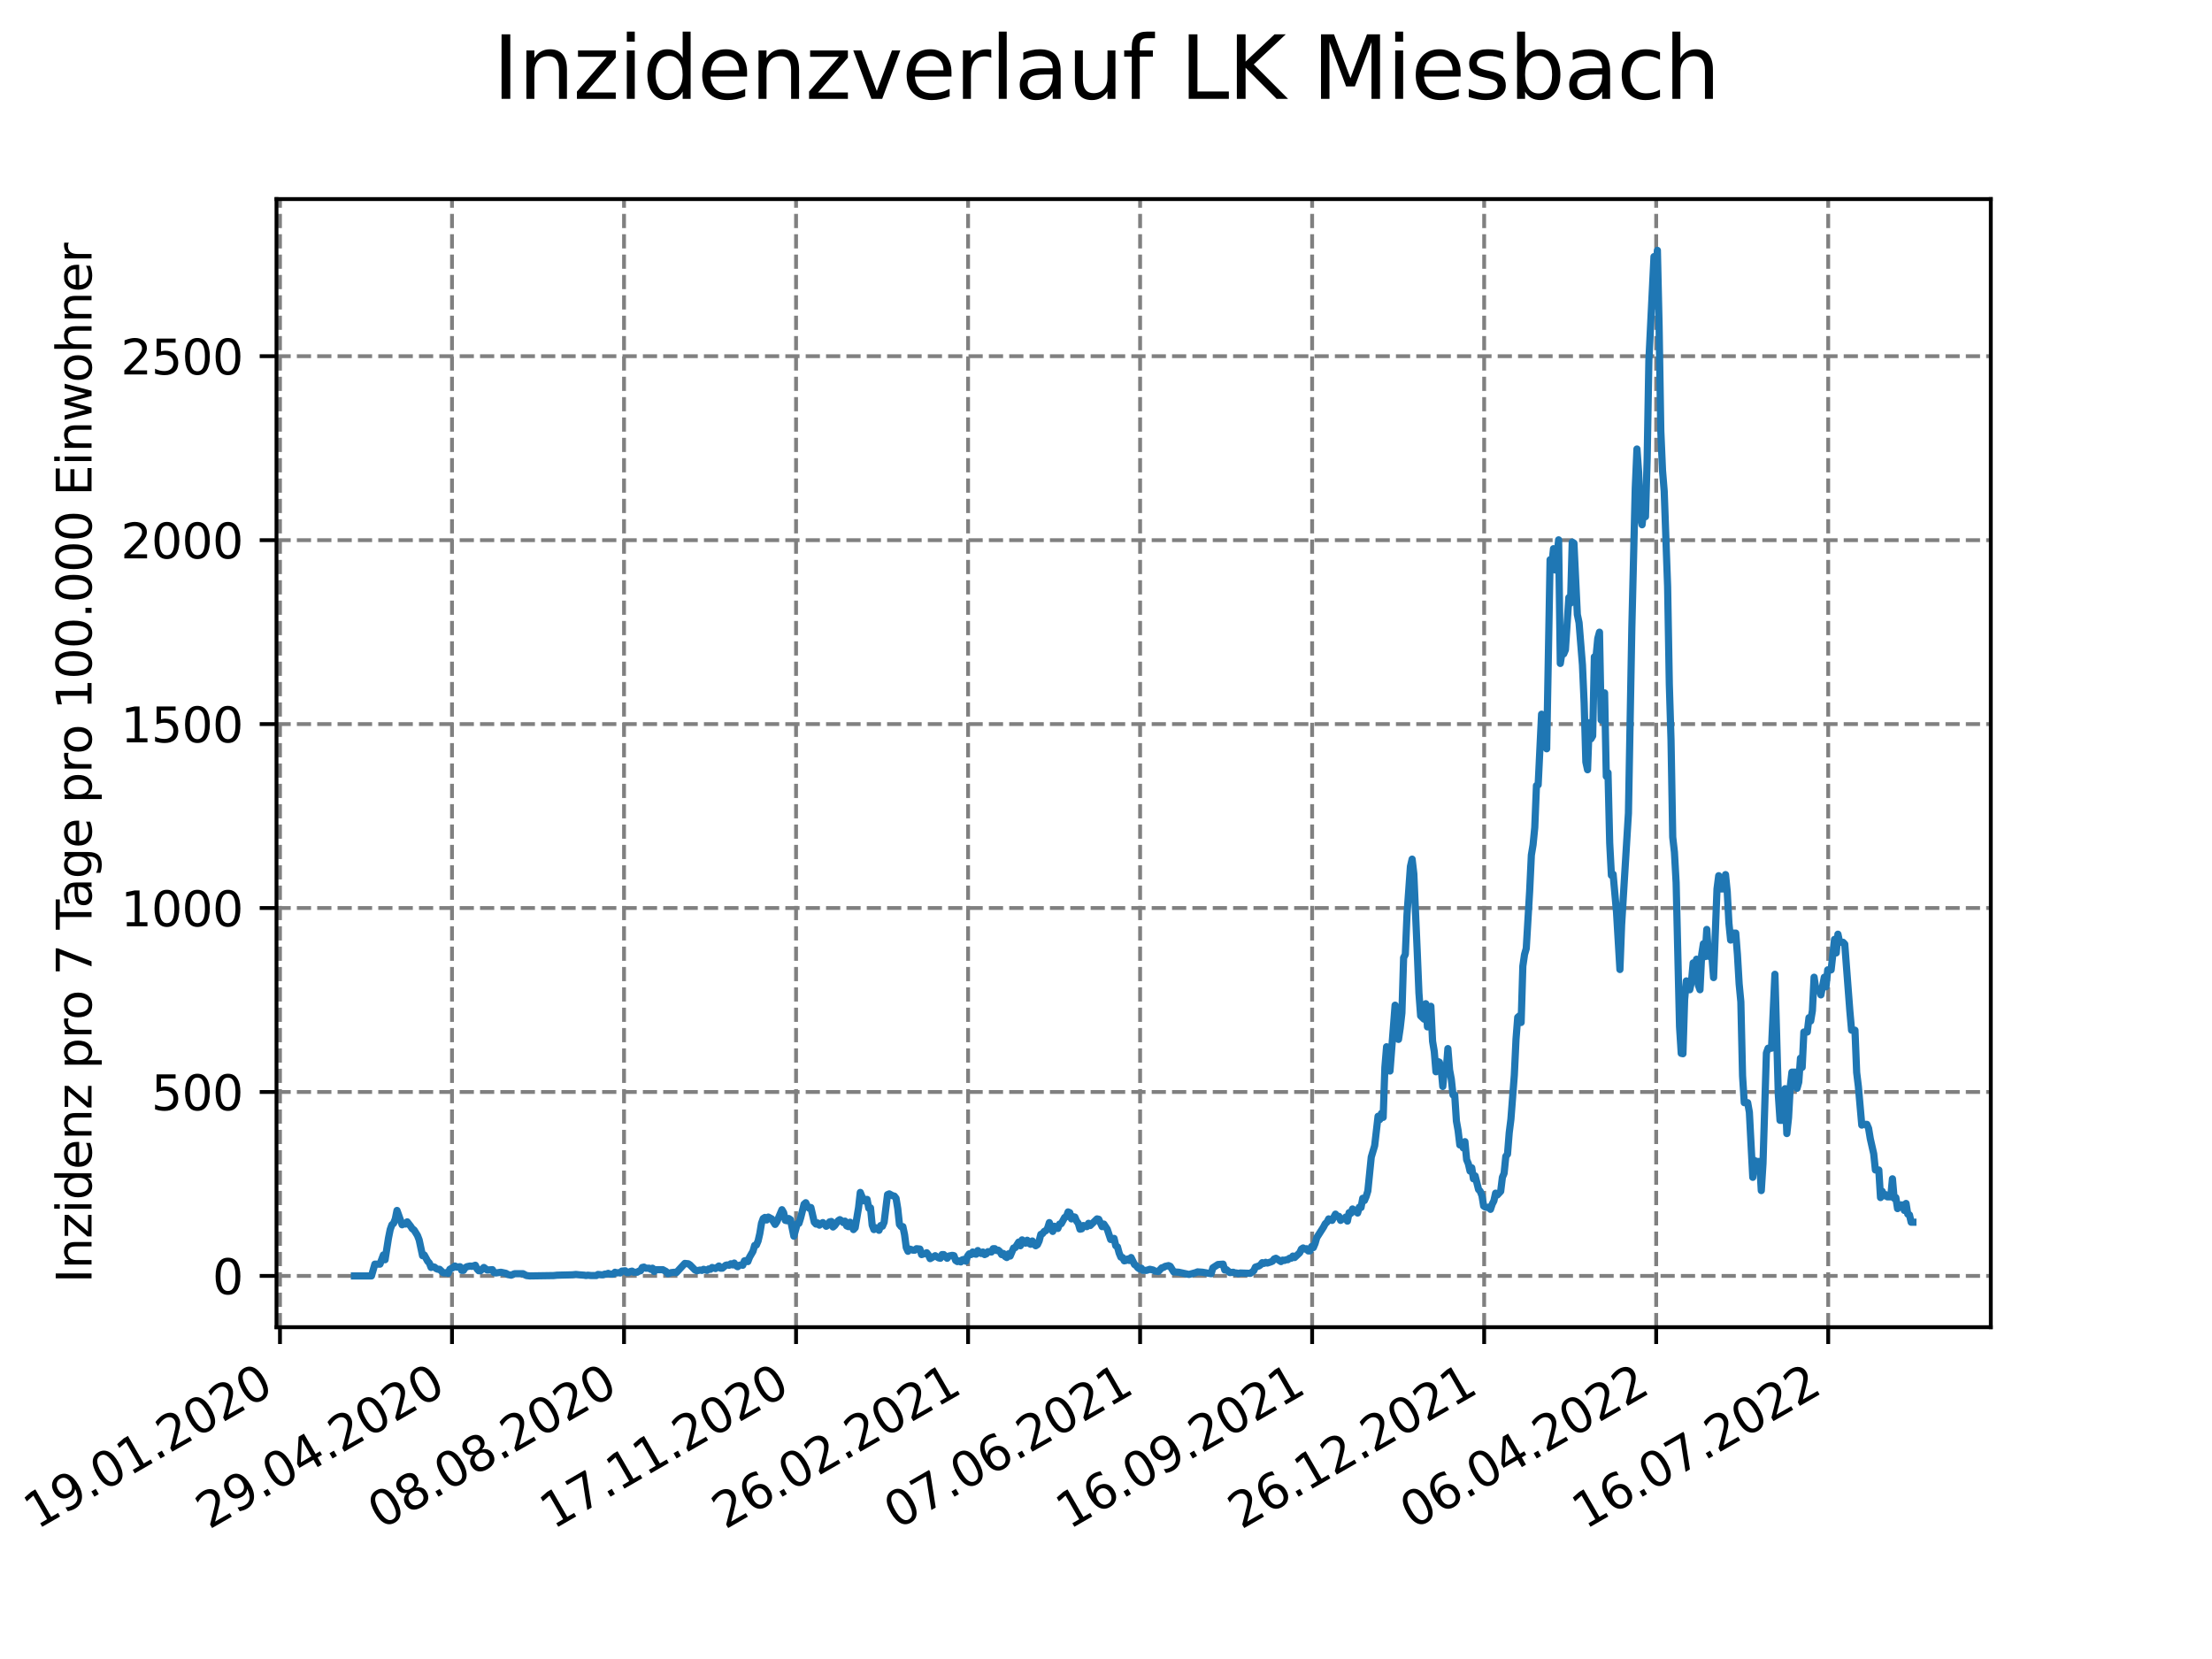 <?xml version="1.0" encoding="utf-8" standalone="no"?>
<!DOCTYPE svg PUBLIC "-//W3C//DTD SVG 1.1//EN"
  "http://www.w3.org/Graphics/SVG/1.1/DTD/svg11.dtd">
<svg xmlns:xlink="http://www.w3.org/1999/xlink" width="460.8pt" height="345.6pt" viewBox="0 0 460.8 345.6" xmlns="http://www.w3.org/2000/svg" version="1.1">
 <defs>
  <style type="text/css">*{stroke-linejoin: round; stroke-linecap: butt}</style>
 </defs>
 <g id="figure_1">
  <g id="patch_1">
   <path d="M 0 345.6 
L 460.8 345.6 
L 460.8 0 
L 0 0 
z
" style="fill: #ffffff"/>
  </g>
  <g id="axes_1">
   <g id="patch_2">
    <path d="M 57.6 276.48 
L 414.72 276.48 
L 414.72 41.472 
L 57.6 41.472 
z
" style="fill: #ffffff"/>
   </g>
   <g id="matplotlib.axis_1">
    <g id="xtick_1">
     <g id="line2d_1">
      <path d="M 58.324 276.48 
L 58.324 41.472 
" clip-path="url(#p325998ba52)" style="fill: none; stroke-dasharray: 2.96,1.28; stroke-dashoffset: 0; stroke: #808080; stroke-width: 0.8"/>
     </g>
     <g id="line2d_2">
      <defs>
       <path id="m0a0167ff74" d="M 0 0 
L 0 3.5 
" style="stroke: #000000; stroke-width: 0.8"/>
      </defs>
      <g>
       <use xlink:href="#m0a0167ff74" x="58.324" y="276.48" style="stroke: #000000; stroke-width: 0.8"/>
      </g>
     </g>
     <g id="text_1">
      <!-- 19.01.2020 -->
      <g transform="translate(7.699 318.689)rotate(-30)scale(0.1 -0.1)">
       <defs>
        <path id="DejaVuSans-31" d="M 794 531 
L 1825 531 
L 1825 4091 
L 703 3866 
L 703 4441 
L 1819 4666 
L 2450 4666 
L 2450 531 
L 3481 531 
L 3481 0 
L 794 0 
L 794 531 
z
" transform="scale(0.016)"/>
        <path id="DejaVuSans-39" d="M 703 97 
L 703 672 
Q 941 559 1184 500 
Q 1428 441 1663 441 
Q 2288 441 2617 861 
Q 2947 1281 2994 2138 
Q 2813 1869 2534 1725 
Q 2256 1581 1919 1581 
Q 1219 1581 811 2004 
Q 403 2428 403 3163 
Q 403 3881 828 4315 
Q 1253 4750 1959 4750 
Q 2769 4750 3195 4129 
Q 3622 3509 3622 2328 
Q 3622 1225 3098 567 
Q 2575 -91 1691 -91 
Q 1453 -91 1209 -44 
Q 966 3 703 97 
z
M 1959 2075 
Q 2384 2075 2632 2365 
Q 2881 2656 2881 3163 
Q 2881 3666 2632 3958 
Q 2384 4250 1959 4250 
Q 1534 4250 1286 3958 
Q 1038 3666 1038 3163 
Q 1038 2656 1286 2365 
Q 1534 2075 1959 2075 
z
" transform="scale(0.016)"/>
        <path id="DejaVuSans-2e" d="M 684 794 
L 1344 794 
L 1344 0 
L 684 0 
L 684 794 
z
" transform="scale(0.016)"/>
        <path id="DejaVuSans-30" d="M 2034 4250 
Q 1547 4250 1301 3770 
Q 1056 3291 1056 2328 
Q 1056 1369 1301 889 
Q 1547 409 2034 409 
Q 2525 409 2770 889 
Q 3016 1369 3016 2328 
Q 3016 3291 2770 3770 
Q 2525 4250 2034 4250 
z
M 2034 4750 
Q 2819 4750 3233 4129 
Q 3647 3509 3647 2328 
Q 3647 1150 3233 529 
Q 2819 -91 2034 -91 
Q 1250 -91 836 529 
Q 422 1150 422 2328 
Q 422 3509 836 4129 
Q 1250 4750 2034 4750 
z
" transform="scale(0.016)"/>
        <path id="DejaVuSans-32" d="M 1228 531 
L 3431 531 
L 3431 0 
L 469 0 
L 469 531 
Q 828 903 1448 1529 
Q 2069 2156 2228 2338 
Q 2531 2678 2651 2914 
Q 2772 3150 2772 3378 
Q 2772 3750 2511 3984 
Q 2250 4219 1831 4219 
Q 1534 4219 1204 4116 
Q 875 4013 500 3803 
L 500 4441 
Q 881 4594 1212 4672 
Q 1544 4750 1819 4750 
Q 2544 4750 2975 4387 
Q 3406 4025 3406 3419 
Q 3406 3131 3298 2873 
Q 3191 2616 2906 2266 
Q 2828 2175 2409 1742 
Q 1991 1309 1228 531 
z
" transform="scale(0.016)"/>
       </defs>
       <use xlink:href="#DejaVuSans-31"/>
       <use xlink:href="#DejaVuSans-39" x="63.623"/>
       <use xlink:href="#DejaVuSans-2e" x="127.246"/>
       <use xlink:href="#DejaVuSans-30" x="159.033"/>
       <use xlink:href="#DejaVuSans-31" x="222.656"/>
       <use xlink:href="#DejaVuSans-2e" x="286.279"/>
       <use xlink:href="#DejaVuSans-32" x="318.066"/>
       <use xlink:href="#DejaVuSans-30" x="381.689"/>
       <use xlink:href="#DejaVuSans-32" x="445.312"/>
       <use xlink:href="#DejaVuSans-30" x="508.936"/>
      </g>
     </g>
    </g>
    <g id="xtick_2">
     <g id="line2d_3">
      <path d="M 94.161 276.48 
L 94.161 41.472 
" clip-path="url(#p325998ba52)" style="fill: none; stroke-dasharray: 2.96,1.28; stroke-dashoffset: 0; stroke: #808080; stroke-width: 0.8"/>
     </g>
     <g id="line2d_4">
      <g>
       <use xlink:href="#m0a0167ff74" x="94.161" y="276.48" style="stroke: #000000; stroke-width: 0.8"/>
      </g>
     </g>
     <g id="text_2">
      <!-- 29.04.2020 -->
      <g transform="translate(43.535 318.689)rotate(-30)scale(0.1 -0.1)">
       <defs>
        <path id="DejaVuSans-34" d="M 2419 4116 
L 825 1625 
L 2419 1625 
L 2419 4116 
z
M 2253 4666 
L 3047 4666 
L 3047 1625 
L 3713 1625 
L 3713 1100 
L 3047 1100 
L 3047 0 
L 2419 0 
L 2419 1100 
L 313 1100 
L 313 1709 
L 2253 4666 
z
" transform="scale(0.016)"/>
       </defs>
       <use xlink:href="#DejaVuSans-32"/>
       <use xlink:href="#DejaVuSans-39" x="63.623"/>
       <use xlink:href="#DejaVuSans-2e" x="127.246"/>
       <use xlink:href="#DejaVuSans-30" x="159.033"/>
       <use xlink:href="#DejaVuSans-34" x="222.656"/>
       <use xlink:href="#DejaVuSans-2e" x="286.279"/>
       <use xlink:href="#DejaVuSans-32" x="318.066"/>
       <use xlink:href="#DejaVuSans-30" x="381.689"/>
       <use xlink:href="#DejaVuSans-32" x="445.312"/>
       <use xlink:href="#DejaVuSans-30" x="508.936"/>
      </g>
     </g>
    </g>
    <g id="xtick_3">
     <g id="line2d_5">
      <path d="M 129.997 276.48 
L 129.997 41.472 
" clip-path="url(#p325998ba52)" style="fill: none; stroke-dasharray: 2.96,1.28; stroke-dashoffset: 0; stroke: #808080; stroke-width: 0.8"/>
     </g>
     <g id="line2d_6">
      <g>
       <use xlink:href="#m0a0167ff74" x="129.997" y="276.48" style="stroke: #000000; stroke-width: 0.8"/>
      </g>
     </g>
     <g id="text_3">
      <!-- 08.08.2020 -->
      <g transform="translate(79.372 318.689)rotate(-30)scale(0.1 -0.1)">
       <defs>
        <path id="DejaVuSans-38" d="M 2034 2216 
Q 1584 2216 1326 1975 
Q 1069 1734 1069 1313 
Q 1069 891 1326 650 
Q 1584 409 2034 409 
Q 2484 409 2743 651 
Q 3003 894 3003 1313 
Q 3003 1734 2745 1975 
Q 2488 2216 2034 2216 
z
M 1403 2484 
Q 997 2584 770 2862 
Q 544 3141 544 3541 
Q 544 4100 942 4425 
Q 1341 4750 2034 4750 
Q 2731 4750 3128 4425 
Q 3525 4100 3525 3541 
Q 3525 3141 3298 2862 
Q 3072 2584 2669 2484 
Q 3125 2378 3379 2068 
Q 3634 1759 3634 1313 
Q 3634 634 3220 271 
Q 2806 -91 2034 -91 
Q 1263 -91 848 271 
Q 434 634 434 1313 
Q 434 1759 690 2068 
Q 947 2378 1403 2484 
z
M 1172 3481 
Q 1172 3119 1398 2916 
Q 1625 2713 2034 2713 
Q 2441 2713 2670 2916 
Q 2900 3119 2900 3481 
Q 2900 3844 2670 4047 
Q 2441 4250 2034 4250 
Q 1625 4250 1398 4047 
Q 1172 3844 1172 3481 
z
" transform="scale(0.016)"/>
       </defs>
       <use xlink:href="#DejaVuSans-30"/>
       <use xlink:href="#DejaVuSans-38" x="63.623"/>
       <use xlink:href="#DejaVuSans-2e" x="127.246"/>
       <use xlink:href="#DejaVuSans-30" x="159.033"/>
       <use xlink:href="#DejaVuSans-38" x="222.656"/>
       <use xlink:href="#DejaVuSans-2e" x="286.279"/>
       <use xlink:href="#DejaVuSans-32" x="318.066"/>
       <use xlink:href="#DejaVuSans-30" x="381.689"/>
       <use xlink:href="#DejaVuSans-32" x="445.312"/>
       <use xlink:href="#DejaVuSans-30" x="508.936"/>
      </g>
     </g>
    </g>
    <g id="xtick_4">
     <g id="line2d_7">
      <path d="M 165.833 276.48 
L 165.833 41.472 
" clip-path="url(#p325998ba52)" style="fill: none; stroke-dasharray: 2.96,1.28; stroke-dashoffset: 0; stroke: #808080; stroke-width: 0.8"/>
     </g>
     <g id="line2d_8">
      <g>
       <use xlink:href="#m0a0167ff74" x="165.833" y="276.48" style="stroke: #000000; stroke-width: 0.8"/>
      </g>
     </g>
     <g id="text_4">
      <!-- 17.11.2020 -->
      <g transform="translate(115.208 318.689)rotate(-30)scale(0.1 -0.1)">
       <defs>
        <path id="DejaVuSans-37" d="M 525 4666 
L 3525 4666 
L 3525 4397 
L 1831 0 
L 1172 0 
L 2766 4134 
L 525 4134 
L 525 4666 
z
" transform="scale(0.016)"/>
       </defs>
       <use xlink:href="#DejaVuSans-31"/>
       <use xlink:href="#DejaVuSans-37" x="63.623"/>
       <use xlink:href="#DejaVuSans-2e" x="127.246"/>
       <use xlink:href="#DejaVuSans-31" x="159.033"/>
       <use xlink:href="#DejaVuSans-31" x="222.656"/>
       <use xlink:href="#DejaVuSans-2e" x="286.279"/>
       <use xlink:href="#DejaVuSans-32" x="318.066"/>
       <use xlink:href="#DejaVuSans-30" x="381.689"/>
       <use xlink:href="#DejaVuSans-32" x="445.312"/>
       <use xlink:href="#DejaVuSans-30" x="508.936"/>
      </g>
     </g>
    </g>
    <g id="xtick_5">
     <g id="line2d_9">
      <path d="M 201.669 276.48 
L 201.669 41.472 
" clip-path="url(#p325998ba52)" style="fill: none; stroke-dasharray: 2.96,1.28; stroke-dashoffset: 0; stroke: #808080; stroke-width: 0.8"/>
     </g>
     <g id="line2d_10">
      <g>
       <use xlink:href="#m0a0167ff74" x="201.669" y="276.48" style="stroke: #000000; stroke-width: 0.8"/>
      </g>
     </g>
     <g id="text_5">
      <!-- 26.02.2021 -->
      <g transform="translate(151.044 318.689)rotate(-30)scale(0.1 -0.1)">
       <defs>
        <path id="DejaVuSans-36" d="M 2113 2584 
Q 1688 2584 1439 2293 
Q 1191 2003 1191 1497 
Q 1191 994 1439 701 
Q 1688 409 2113 409 
Q 2538 409 2786 701 
Q 3034 994 3034 1497 
Q 3034 2003 2786 2293 
Q 2538 2584 2113 2584 
z
M 3366 4563 
L 3366 3988 
Q 3128 4100 2886 4159 
Q 2644 4219 2406 4219 
Q 1781 4219 1451 3797 
Q 1122 3375 1075 2522 
Q 1259 2794 1537 2939 
Q 1816 3084 2150 3084 
Q 2853 3084 3261 2657 
Q 3669 2231 3669 1497 
Q 3669 778 3244 343 
Q 2819 -91 2113 -91 
Q 1303 -91 875 529 
Q 447 1150 447 2328 
Q 447 3434 972 4092 
Q 1497 4750 2381 4750 
Q 2619 4750 2861 4703 
Q 3103 4656 3366 4563 
z
" transform="scale(0.016)"/>
       </defs>
       <use xlink:href="#DejaVuSans-32"/>
       <use xlink:href="#DejaVuSans-36" x="63.623"/>
       <use xlink:href="#DejaVuSans-2e" x="127.246"/>
       <use xlink:href="#DejaVuSans-30" x="159.033"/>
       <use xlink:href="#DejaVuSans-32" x="222.656"/>
       <use xlink:href="#DejaVuSans-2e" x="286.279"/>
       <use xlink:href="#DejaVuSans-32" x="318.066"/>
       <use xlink:href="#DejaVuSans-30" x="381.689"/>
       <use xlink:href="#DejaVuSans-32" x="445.312"/>
       <use xlink:href="#DejaVuSans-31" x="508.936"/>
      </g>
     </g>
    </g>
    <g id="xtick_6">
     <g id="line2d_11">
      <path d="M 237.505 276.48 
L 237.505 41.472 
" clip-path="url(#p325998ba52)" style="fill: none; stroke-dasharray: 2.96,1.28; stroke-dashoffset: 0; stroke: #808080; stroke-width: 0.8"/>
     </g>
     <g id="line2d_12">
      <g>
       <use xlink:href="#m0a0167ff74" x="237.505" y="276.48" style="stroke: #000000; stroke-width: 0.8"/>
      </g>
     </g>
     <g id="text_6">
      <!-- 07.06.2021 -->
      <g transform="translate(186.88 318.689)rotate(-30)scale(0.1 -0.1)">
       <use xlink:href="#DejaVuSans-30"/>
       <use xlink:href="#DejaVuSans-37" x="63.623"/>
       <use xlink:href="#DejaVuSans-2e" x="127.246"/>
       <use xlink:href="#DejaVuSans-30" x="159.033"/>
       <use xlink:href="#DejaVuSans-36" x="222.656"/>
       <use xlink:href="#DejaVuSans-2e" x="286.279"/>
       <use xlink:href="#DejaVuSans-32" x="318.066"/>
       <use xlink:href="#DejaVuSans-30" x="381.689"/>
       <use xlink:href="#DejaVuSans-32" x="445.312"/>
       <use xlink:href="#DejaVuSans-31" x="508.936"/>
      </g>
     </g>
    </g>
    <g id="xtick_7">
     <g id="line2d_13">
      <path d="M 273.342 276.48 
L 273.342 41.472 
" clip-path="url(#p325998ba52)" style="fill: none; stroke-dasharray: 2.96,1.28; stroke-dashoffset: 0; stroke: #808080; stroke-width: 0.8"/>
     </g>
     <g id="line2d_14">
      <g>
       <use xlink:href="#m0a0167ff74" x="273.342" y="276.48" style="stroke: #000000; stroke-width: 0.8"/>
      </g>
     </g>
     <g id="text_7">
      <!-- 16.09.2021 -->
      <g transform="translate(222.716 318.689)rotate(-30)scale(0.1 -0.1)">
       <use xlink:href="#DejaVuSans-31"/>
       <use xlink:href="#DejaVuSans-36" x="63.623"/>
       <use xlink:href="#DejaVuSans-2e" x="127.246"/>
       <use xlink:href="#DejaVuSans-30" x="159.033"/>
       <use xlink:href="#DejaVuSans-39" x="222.656"/>
       <use xlink:href="#DejaVuSans-2e" x="286.279"/>
       <use xlink:href="#DejaVuSans-32" x="318.066"/>
       <use xlink:href="#DejaVuSans-30" x="381.689"/>
       <use xlink:href="#DejaVuSans-32" x="445.312"/>
       <use xlink:href="#DejaVuSans-31" x="508.936"/>
      </g>
     </g>
    </g>
    <g id="xtick_8">
     <g id="line2d_15">
      <path d="M 309.178 276.48 
L 309.178 41.472 
" clip-path="url(#p325998ba52)" style="fill: none; stroke-dasharray: 2.96,1.28; stroke-dashoffset: 0; stroke: #808080; stroke-width: 0.8"/>
     </g>
     <g id="line2d_16">
      <g>
       <use xlink:href="#m0a0167ff74" x="309.178" y="276.48" style="stroke: #000000; stroke-width: 0.8"/>
      </g>
     </g>
     <g id="text_8">
      <!-- 26.12.2021 -->
      <g transform="translate(258.552 318.689)rotate(-30)scale(0.1 -0.1)">
       <use xlink:href="#DejaVuSans-32"/>
       <use xlink:href="#DejaVuSans-36" x="63.623"/>
       <use xlink:href="#DejaVuSans-2e" x="127.246"/>
       <use xlink:href="#DejaVuSans-31" x="159.033"/>
       <use xlink:href="#DejaVuSans-32" x="222.656"/>
       <use xlink:href="#DejaVuSans-2e" x="286.279"/>
       <use xlink:href="#DejaVuSans-32" x="318.066"/>
       <use xlink:href="#DejaVuSans-30" x="381.689"/>
       <use xlink:href="#DejaVuSans-32" x="445.312"/>
       <use xlink:href="#DejaVuSans-31" x="508.936"/>
      </g>
     </g>
    </g>
    <g id="xtick_9">
     <g id="line2d_17">
      <path d="M 345.014 276.48 
L 345.014 41.472 
" clip-path="url(#p325998ba52)" style="fill: none; stroke-dasharray: 2.96,1.28; stroke-dashoffset: 0; stroke: #808080; stroke-width: 0.8"/>
     </g>
     <g id="line2d_18">
      <g>
       <use xlink:href="#m0a0167ff74" x="345.014" y="276.48" style="stroke: #000000; stroke-width: 0.8"/>
      </g>
     </g>
     <g id="text_9">
      <!-- 06.04.2022 -->
      <g transform="translate(294.389 318.689)rotate(-30)scale(0.1 -0.1)">
       <use xlink:href="#DejaVuSans-30"/>
       <use xlink:href="#DejaVuSans-36" x="63.623"/>
       <use xlink:href="#DejaVuSans-2e" x="127.246"/>
       <use xlink:href="#DejaVuSans-30" x="159.033"/>
       <use xlink:href="#DejaVuSans-34" x="222.656"/>
       <use xlink:href="#DejaVuSans-2e" x="286.279"/>
       <use xlink:href="#DejaVuSans-32" x="318.066"/>
       <use xlink:href="#DejaVuSans-30" x="381.689"/>
       <use xlink:href="#DejaVuSans-32" x="445.312"/>
       <use xlink:href="#DejaVuSans-32" x="508.936"/>
      </g>
     </g>
    </g>
    <g id="xtick_10">
     <g id="line2d_19">
      <path d="M 380.85 276.48 
L 380.85 41.472 
" clip-path="url(#p325998ba52)" style="fill: none; stroke-dasharray: 2.96,1.28; stroke-dashoffset: 0; stroke: #808080; stroke-width: 0.8"/>
     </g>
     <g id="line2d_20">
      <g>
       <use xlink:href="#m0a0167ff74" x="380.85" y="276.48" style="stroke: #000000; stroke-width: 0.8"/>
      </g>
     </g>
     <g id="text_10">
      <!-- 16.07.2022 -->
      <g transform="translate(330.225 318.689)rotate(-30)scale(0.1 -0.1)">
       <use xlink:href="#DejaVuSans-31"/>
       <use xlink:href="#DejaVuSans-36" x="63.623"/>
       <use xlink:href="#DejaVuSans-2e" x="127.246"/>
       <use xlink:href="#DejaVuSans-30" x="159.033"/>
       <use xlink:href="#DejaVuSans-37" x="222.656"/>
       <use xlink:href="#DejaVuSans-2e" x="286.279"/>
       <use xlink:href="#DejaVuSans-32" x="318.066"/>
       <use xlink:href="#DejaVuSans-30" x="381.689"/>
       <use xlink:href="#DejaVuSans-32" x="445.312"/>
       <use xlink:href="#DejaVuSans-32" x="508.936"/>
      </g>
     </g>
    </g>
   </g>
   <g id="matplotlib.axis_2">
    <g id="ytick_1">
     <g id="line2d_21">
      <path d="M 57.6 265.798 
L 414.72 265.798 
" clip-path="url(#p325998ba52)" style="fill: none; stroke-dasharray: 2.96,1.28; stroke-dashoffset: 0; stroke: #808080; stroke-width: 0.8"/>
     </g>
     <g id="line2d_22">
      <defs>
       <path id="m1d7e76402b" d="M 0 0 
L -3.5 0 
" style="stroke: #000000; stroke-width: 0.8"/>
      </defs>
      <g>
       <use xlink:href="#m1d7e76402b" x="57.6" y="265.798" style="stroke: #000000; stroke-width: 0.8"/>
      </g>
     </g>
     <g id="text_11">
      <!-- 0 -->
      <g transform="translate(44.237 269.597)scale(0.1 -0.1)">
       <use xlink:href="#DejaVuSans-30"/>
      </g>
     </g>
    </g>
    <g id="ytick_2">
     <g id="line2d_23">
      <path d="M 57.6 227.479 
L 414.72 227.479 
" clip-path="url(#p325998ba52)" style="fill: none; stroke-dasharray: 2.96,1.28; stroke-dashoffset: 0; stroke: #808080; stroke-width: 0.8"/>
     </g>
     <g id="line2d_24">
      <g>
       <use xlink:href="#m1d7e76402b" x="57.6" y="227.479" style="stroke: #000000; stroke-width: 0.8"/>
      </g>
     </g>
     <g id="text_12">
      <!-- 500 -->
      <g transform="translate(31.512 231.278)scale(0.1 -0.1)">
       <defs>
        <path id="DejaVuSans-35" d="M 691 4666 
L 3169 4666 
L 3169 4134 
L 1269 4134 
L 1269 2991 
Q 1406 3038 1543 3061 
Q 1681 3084 1819 3084 
Q 2600 3084 3056 2656 
Q 3513 2228 3513 1497 
Q 3513 744 3044 326 
Q 2575 -91 1722 -91 
Q 1428 -91 1123 -41 
Q 819 9 494 109 
L 494 744 
Q 775 591 1075 516 
Q 1375 441 1709 441 
Q 2250 441 2565 725 
Q 2881 1009 2881 1497 
Q 2881 1984 2565 2268 
Q 2250 2553 1709 2553 
Q 1456 2553 1204 2497 
Q 953 2441 691 2322 
L 691 4666 
z
" transform="scale(0.016)"/>
       </defs>
       <use xlink:href="#DejaVuSans-35"/>
       <use xlink:href="#DejaVuSans-30" x="63.623"/>
       <use xlink:href="#DejaVuSans-30" x="127.246"/>
      </g>
     </g>
    </g>
    <g id="ytick_3">
     <g id="line2d_25">
      <path d="M 57.6 189.16 
L 414.72 189.16 
" clip-path="url(#p325998ba52)" style="fill: none; stroke-dasharray: 2.96,1.28; stroke-dashoffset: 0; stroke: #808080; stroke-width: 0.8"/>
     </g>
     <g id="line2d_26">
      <g>
       <use xlink:href="#m1d7e76402b" x="57.6" y="189.16" style="stroke: #000000; stroke-width: 0.8"/>
      </g>
     </g>
     <g id="text_13">
      <!-- 1000 -->
      <g transform="translate(25.15 192.96)scale(0.1 -0.1)">
       <use xlink:href="#DejaVuSans-31"/>
       <use xlink:href="#DejaVuSans-30" x="63.623"/>
       <use xlink:href="#DejaVuSans-30" x="127.246"/>
       <use xlink:href="#DejaVuSans-30" x="190.869"/>
      </g>
     </g>
    </g>
    <g id="ytick_4">
     <g id="line2d_27">
      <path d="M 57.6 150.842 
L 414.72 150.842 
" clip-path="url(#p325998ba52)" style="fill: none; stroke-dasharray: 2.96,1.28; stroke-dashoffset: 0; stroke: #808080; stroke-width: 0.8"/>
     </g>
     <g id="line2d_28">
      <g>
       <use xlink:href="#m1d7e76402b" x="57.6" y="150.842" style="stroke: #000000; stroke-width: 0.8"/>
      </g>
     </g>
     <g id="text_14">
      <!-- 1500 -->
      <g transform="translate(25.15 154.641)scale(0.1 -0.1)">
       <use xlink:href="#DejaVuSans-31"/>
       <use xlink:href="#DejaVuSans-35" x="63.623"/>
       <use xlink:href="#DejaVuSans-30" x="127.246"/>
       <use xlink:href="#DejaVuSans-30" x="190.869"/>
      </g>
     </g>
    </g>
    <g id="ytick_5">
     <g id="line2d_29">
      <path d="M 57.6 112.523 
L 414.72 112.523 
" clip-path="url(#p325998ba52)" style="fill: none; stroke-dasharray: 2.96,1.28; stroke-dashoffset: 0; stroke: #808080; stroke-width: 0.8"/>
     </g>
     <g id="line2d_30">
      <g>
       <use xlink:href="#m1d7e76402b" x="57.6" y="112.523" style="stroke: #000000; stroke-width: 0.8"/>
      </g>
     </g>
     <g id="text_15">
      <!-- 2000 -->
      <g transform="translate(25.15 116.322)scale(0.1 -0.1)">
       <use xlink:href="#DejaVuSans-32"/>
       <use xlink:href="#DejaVuSans-30" x="63.623"/>
       <use xlink:href="#DejaVuSans-30" x="127.246"/>
       <use xlink:href="#DejaVuSans-30" x="190.869"/>
      </g>
     </g>
    </g>
    <g id="ytick_6">
     <g id="line2d_31">
      <path d="M 57.6 74.204 
L 414.72 74.204 
" clip-path="url(#p325998ba52)" style="fill: none; stroke-dasharray: 2.96,1.28; stroke-dashoffset: 0; stroke: #808080; stroke-width: 0.8"/>
     </g>
     <g id="line2d_32">
      <g>
       <use xlink:href="#m1d7e76402b" x="57.6" y="74.204" style="stroke: #000000; stroke-width: 0.8"/>
      </g>
     </g>
     <g id="text_16">
      <!-- 2500 -->
      <g transform="translate(25.15 78.004)scale(0.1 -0.1)">
       <use xlink:href="#DejaVuSans-32"/>
       <use xlink:href="#DejaVuSans-35" x="63.623"/>
       <use xlink:href="#DejaVuSans-30" x="127.246"/>
       <use xlink:href="#DejaVuSans-30" x="190.869"/>
      </g>
     </g>
    </g>
    <g id="text_17">
     <!-- Inzidenz pro 7 Tage pro 100.000 Einwohner -->
     <g transform="translate(19.07 267.301)rotate(-90)scale(0.1 -0.1)">
      <defs>
       <path id="DejaVuSans-49" d="M 628 4666 
L 1259 4666 
L 1259 0 
L 628 0 
L 628 4666 
z
" transform="scale(0.016)"/>
       <path id="DejaVuSans-6e" d="M 3513 2113 
L 3513 0 
L 2938 0 
L 2938 2094 
Q 2938 2591 2744 2837 
Q 2550 3084 2163 3084 
Q 1697 3084 1428 2787 
Q 1159 2491 1159 1978 
L 1159 0 
L 581 0 
L 581 3500 
L 1159 3500 
L 1159 2956 
Q 1366 3272 1645 3428 
Q 1925 3584 2291 3584 
Q 2894 3584 3203 3211 
Q 3513 2838 3513 2113 
z
" transform="scale(0.016)"/>
       <path id="DejaVuSans-7a" d="M 353 3500 
L 3084 3500 
L 3084 2975 
L 922 459 
L 3084 459 
L 3084 0 
L 275 0 
L 275 525 
L 2438 3041 
L 353 3041 
L 353 3500 
z
" transform="scale(0.016)"/>
       <path id="DejaVuSans-69" d="M 603 3500 
L 1178 3500 
L 1178 0 
L 603 0 
L 603 3500 
z
M 603 4863 
L 1178 4863 
L 1178 4134 
L 603 4134 
L 603 4863 
z
" transform="scale(0.016)"/>
       <path id="DejaVuSans-64" d="M 2906 2969 
L 2906 4863 
L 3481 4863 
L 3481 0 
L 2906 0 
L 2906 525 
Q 2725 213 2448 61 
Q 2172 -91 1784 -91 
Q 1150 -91 751 415 
Q 353 922 353 1747 
Q 353 2572 751 3078 
Q 1150 3584 1784 3584 
Q 2172 3584 2448 3432 
Q 2725 3281 2906 2969 
z
M 947 1747 
Q 947 1113 1208 752 
Q 1469 391 1925 391 
Q 2381 391 2643 752 
Q 2906 1113 2906 1747 
Q 2906 2381 2643 2742 
Q 2381 3103 1925 3103 
Q 1469 3103 1208 2742 
Q 947 2381 947 1747 
z
" transform="scale(0.016)"/>
       <path id="DejaVuSans-65" d="M 3597 1894 
L 3597 1613 
L 953 1613 
Q 991 1019 1311 708 
Q 1631 397 2203 397 
Q 2534 397 2845 478 
Q 3156 559 3463 722 
L 3463 178 
Q 3153 47 2828 -22 
Q 2503 -91 2169 -91 
Q 1331 -91 842 396 
Q 353 884 353 1716 
Q 353 2575 817 3079 
Q 1281 3584 2069 3584 
Q 2775 3584 3186 3129 
Q 3597 2675 3597 1894 
z
M 3022 2063 
Q 3016 2534 2758 2815 
Q 2500 3097 2075 3097 
Q 1594 3097 1305 2825 
Q 1016 2553 972 2059 
L 3022 2063 
z
" transform="scale(0.016)"/>
       <path id="DejaVuSans-20" transform="scale(0.016)"/>
       <path id="DejaVuSans-70" d="M 1159 525 
L 1159 -1331 
L 581 -1331 
L 581 3500 
L 1159 3500 
L 1159 2969 
Q 1341 3281 1617 3432 
Q 1894 3584 2278 3584 
Q 2916 3584 3314 3078 
Q 3713 2572 3713 1747 
Q 3713 922 3314 415 
Q 2916 -91 2278 -91 
Q 1894 -91 1617 61 
Q 1341 213 1159 525 
z
M 3116 1747 
Q 3116 2381 2855 2742 
Q 2594 3103 2138 3103 
Q 1681 3103 1420 2742 
Q 1159 2381 1159 1747 
Q 1159 1113 1420 752 
Q 1681 391 2138 391 
Q 2594 391 2855 752 
Q 3116 1113 3116 1747 
z
" transform="scale(0.016)"/>
       <path id="DejaVuSans-72" d="M 2631 2963 
Q 2534 3019 2420 3045 
Q 2306 3072 2169 3072 
Q 1681 3072 1420 2755 
Q 1159 2438 1159 1844 
L 1159 0 
L 581 0 
L 581 3500 
L 1159 3500 
L 1159 2956 
Q 1341 3275 1631 3429 
Q 1922 3584 2338 3584 
Q 2397 3584 2469 3576 
Q 2541 3569 2628 3553 
L 2631 2963 
z
" transform="scale(0.016)"/>
       <path id="DejaVuSans-6f" d="M 1959 3097 
Q 1497 3097 1228 2736 
Q 959 2375 959 1747 
Q 959 1119 1226 758 
Q 1494 397 1959 397 
Q 2419 397 2687 759 
Q 2956 1122 2956 1747 
Q 2956 2369 2687 2733 
Q 2419 3097 1959 3097 
z
M 1959 3584 
Q 2709 3584 3137 3096 
Q 3566 2609 3566 1747 
Q 3566 888 3137 398 
Q 2709 -91 1959 -91 
Q 1206 -91 779 398 
Q 353 888 353 1747 
Q 353 2609 779 3096 
Q 1206 3584 1959 3584 
z
" transform="scale(0.016)"/>
       <path id="DejaVuSans-54" d="M -19 4666 
L 3928 4666 
L 3928 4134 
L 2272 4134 
L 2272 0 
L 1638 0 
L 1638 4134 
L -19 4134 
L -19 4666 
z
" transform="scale(0.016)"/>
       <path id="DejaVuSans-61" d="M 2194 1759 
Q 1497 1759 1228 1600 
Q 959 1441 959 1056 
Q 959 750 1161 570 
Q 1363 391 1709 391 
Q 2188 391 2477 730 
Q 2766 1069 2766 1631 
L 2766 1759 
L 2194 1759 
z
M 3341 1997 
L 3341 0 
L 2766 0 
L 2766 531 
Q 2569 213 2275 61 
Q 1981 -91 1556 -91 
Q 1019 -91 701 211 
Q 384 513 384 1019 
Q 384 1609 779 1909 
Q 1175 2209 1959 2209 
L 2766 2209 
L 2766 2266 
Q 2766 2663 2505 2880 
Q 2244 3097 1772 3097 
Q 1472 3097 1187 3025 
Q 903 2953 641 2809 
L 641 3341 
Q 956 3463 1253 3523 
Q 1550 3584 1831 3584 
Q 2591 3584 2966 3190 
Q 3341 2797 3341 1997 
z
" transform="scale(0.016)"/>
       <path id="DejaVuSans-67" d="M 2906 1791 
Q 2906 2416 2648 2759 
Q 2391 3103 1925 3103 
Q 1463 3103 1205 2759 
Q 947 2416 947 1791 
Q 947 1169 1205 825 
Q 1463 481 1925 481 
Q 2391 481 2648 825 
Q 2906 1169 2906 1791 
z
M 3481 434 
Q 3481 -459 3084 -895 
Q 2688 -1331 1869 -1331 
Q 1566 -1331 1297 -1286 
Q 1028 -1241 775 -1147 
L 775 -588 
Q 1028 -725 1275 -790 
Q 1522 -856 1778 -856 
Q 2344 -856 2625 -561 
Q 2906 -266 2906 331 
L 2906 616 
Q 2728 306 2450 153 
Q 2172 0 1784 0 
Q 1141 0 747 490 
Q 353 981 353 1791 
Q 353 2603 747 3093 
Q 1141 3584 1784 3584 
Q 2172 3584 2450 3431 
Q 2728 3278 2906 2969 
L 2906 3500 
L 3481 3500 
L 3481 434 
z
" transform="scale(0.016)"/>
       <path id="DejaVuSans-45" d="M 628 4666 
L 3578 4666 
L 3578 4134 
L 1259 4134 
L 1259 2753 
L 3481 2753 
L 3481 2222 
L 1259 2222 
L 1259 531 
L 3634 531 
L 3634 0 
L 628 0 
L 628 4666 
z
" transform="scale(0.016)"/>
       <path id="DejaVuSans-77" d="M 269 3500 
L 844 3500 
L 1563 769 
L 2278 3500 
L 2956 3500 
L 3675 769 
L 4391 3500 
L 4966 3500 
L 4050 0 
L 3372 0 
L 2619 2869 
L 1863 0 
L 1184 0 
L 269 3500 
z
" transform="scale(0.016)"/>
       <path id="DejaVuSans-68" d="M 3513 2113 
L 3513 0 
L 2938 0 
L 2938 2094 
Q 2938 2591 2744 2837 
Q 2550 3084 2163 3084 
Q 1697 3084 1428 2787 
Q 1159 2491 1159 1978 
L 1159 0 
L 581 0 
L 581 4863 
L 1159 4863 
L 1159 2956 
Q 1366 3272 1645 3428 
Q 1925 3584 2291 3584 
Q 2894 3584 3203 3211 
Q 3513 2838 3513 2113 
z
" transform="scale(0.016)"/>
      </defs>
      <use xlink:href="#DejaVuSans-49"/>
      <use xlink:href="#DejaVuSans-6e" x="29.492"/>
      <use xlink:href="#DejaVuSans-7a" x="92.871"/>
      <use xlink:href="#DejaVuSans-69" x="145.361"/>
      <use xlink:href="#DejaVuSans-64" x="173.145"/>
      <use xlink:href="#DejaVuSans-65" x="236.621"/>
      <use xlink:href="#DejaVuSans-6e" x="298.145"/>
      <use xlink:href="#DejaVuSans-7a" x="361.523"/>
      <use xlink:href="#DejaVuSans-20" x="414.014"/>
      <use xlink:href="#DejaVuSans-70" x="445.801"/>
      <use xlink:href="#DejaVuSans-72" x="509.277"/>
      <use xlink:href="#DejaVuSans-6f" x="548.141"/>
      <use xlink:href="#DejaVuSans-20" x="609.322"/>
      <use xlink:href="#DejaVuSans-37" x="641.109"/>
      <use xlink:href="#DejaVuSans-20" x="704.732"/>
      <use xlink:href="#DejaVuSans-54" x="736.52"/>
      <use xlink:href="#DejaVuSans-61" x="781.104"/>
      <use xlink:href="#DejaVuSans-67" x="842.383"/>
      <use xlink:href="#DejaVuSans-65" x="905.859"/>
      <use xlink:href="#DejaVuSans-20" x="967.383"/>
      <use xlink:href="#DejaVuSans-70" x="999.17"/>
      <use xlink:href="#DejaVuSans-72" x="1062.646"/>
      <use xlink:href="#DejaVuSans-6f" x="1101.51"/>
      <use xlink:href="#DejaVuSans-20" x="1162.691"/>
      <use xlink:href="#DejaVuSans-31" x="1194.479"/>
      <use xlink:href="#DejaVuSans-30" x="1258.102"/>
      <use xlink:href="#DejaVuSans-30" x="1321.725"/>
      <use xlink:href="#DejaVuSans-2e" x="1385.348"/>
      <use xlink:href="#DejaVuSans-30" x="1417.135"/>
      <use xlink:href="#DejaVuSans-30" x="1480.758"/>
      <use xlink:href="#DejaVuSans-30" x="1544.381"/>
      <use xlink:href="#DejaVuSans-20" x="1608.004"/>
      <use xlink:href="#DejaVuSans-45" x="1639.791"/>
      <use xlink:href="#DejaVuSans-69" x="1702.975"/>
      <use xlink:href="#DejaVuSans-6e" x="1730.758"/>
      <use xlink:href="#DejaVuSans-77" x="1794.137"/>
      <use xlink:href="#DejaVuSans-6f" x="1875.924"/>
      <use xlink:href="#DejaVuSans-68" x="1937.105"/>
      <use xlink:href="#DejaVuSans-6e" x="2000.484"/>
      <use xlink:href="#DejaVuSans-65" x="2063.863"/>
      <use xlink:href="#DejaVuSans-72" x="2125.387"/>
     </g>
    </g>
   </g>
   <g id="line2d_33">
    <path d="M 73.833 265.798 
L 77.381 265.798 
L 78.09 263.346 
L 79.155 263.346 
L 79.865 261.43 
L 80.219 262.426 
L 80.929 257.905 
L 81.284 256.142 
L 81.639 255.146 
L 81.993 254.84 
L 82.348 253.92 
L 82.703 252.158 
L 83.768 255.146 
L 84.122 254.84 
L 84.477 254.993 
L 84.832 254.533 
L 85.542 255.453 
L 85.896 255.989 
L 86.251 256.219 
L 86.961 257.369 
L 87.316 258.288 
L 88.025 261.583 
L 88.38 261.43 
L 89.09 262.733 
L 89.445 263.116 
L 89.799 264.035 
L 90.154 263.882 
L 90.509 263.959 
L 90.864 264.265 
L 91.219 264.418 
L 91.573 264.418 
L 92.283 265.108 
L 92.638 265.185 
L 92.993 265.108 
L 93.347 265.261 
L 93.702 264.418 
L 94.412 264.035 
L 94.767 263.729 
L 95.122 263.959 
L 95.831 263.882 
L 96.186 264.648 
L 96.541 264.648 
L 96.896 264.112 
L 97.25 263.882 
L 97.96 263.729 
L 98.315 263.805 
L 99.025 263.576 
L 99.379 264.342 
L 99.734 264.725 
L 100.089 264.725 
L 100.799 264.035 
L 101.508 264.572 
L 102.573 264.495 
L 102.927 265.108 
L 103.282 265.185 
L 104.347 265.032 
L 105.411 265.261 
L 105.766 265.491 
L 106.476 265.645 
L 107.185 265.338 
L 108.959 265.338 
L 109.669 265.721 
L 110.379 265.798 
L 115.346 265.721 
L 116.056 265.645 
L 119.249 265.568 
L 119.959 265.491 
L 120.668 265.568 
L 121.733 265.645 
L 122.087 265.721 
L 122.442 265.645 
L 123.152 265.721 
L 124.216 265.721 
L 124.571 265.491 
L 125.281 265.568 
L 125.636 265.568 
L 125.99 265.415 
L 126.345 265.415 
L 126.7 265.261 
L 127.055 265.415 
L 127.764 265.415 
L 128.119 265.032 
L 128.474 265.185 
L 128.829 265.108 
L 129.184 265.185 
L 129.538 264.802 
L 130.248 264.725 
L 130.603 265.108 
L 130.958 265.108 
L 131.313 264.878 
L 131.667 264.802 
L 132.022 265.032 
L 132.732 265.032 
L 133.087 264.802 
L 133.441 264.725 
L 133.796 264.035 
L 134.151 263.959 
L 134.506 264.189 
L 135.215 264.189 
L 135.57 264.418 
L 135.925 264.189 
L 136.28 264.878 
L 136.635 264.495 
L 138.054 264.495 
L 138.764 264.878 
L 139.118 265.338 
L 139.828 265.108 
L 140.538 265.032 
L 140.893 265.108 
L 142.667 263.192 
L 143.376 263.269 
L 143.731 263.499 
L 144.795 264.572 
L 145.15 264.725 
L 145.86 264.572 
L 146.215 264.648 
L 146.57 264.418 
L 147.279 264.648 
L 147.634 264.342 
L 147.989 264.418 
L 148.344 264.035 
L 149.053 264.265 
L 149.763 263.729 
L 150.118 264.189 
L 150.472 264.189 
L 151.182 263.576 
L 151.537 263.499 
L 151.892 263.576 
L 152.247 263.269 
L 152.601 263.499 
L 152.956 263.116 
L 153.311 263.652 
L 153.666 263.882 
L 154.021 263.576 
L 154.375 263.499 
L 154.73 263.576 
L 155.085 262.656 
L 155.44 262.579 
L 155.795 262.809 
L 156.15 261.89 
L 156.859 260.664 
L 157.214 259.438 
L 157.569 259.361 
L 157.924 258.518 
L 158.278 256.985 
L 158.633 254.84 
L 158.988 253.844 
L 159.343 253.614 
L 159.698 254.15 
L 160.052 253.537 
L 160.762 253.92 
L 161.472 255.07 
L 161.827 254.533 
L 162.891 252.004 
L 163.246 252.618 
L 163.601 254.227 
L 163.955 254.303 
L 164.31 253.844 
L 164.665 254.073 
L 165.375 257.522 
L 166.084 254.916 
L 166.439 254.84 
L 166.794 253.69 
L 167.504 250.855 
L 167.858 250.549 
L 168.213 251.315 
L 168.568 251.698 
L 168.923 251.545 
L 169.632 254.61 
L 169.987 254.993 
L 170.342 254.763 
L 170.697 255.223 
L 171.406 254.687 
L 171.761 254.993 
L 172.116 255.453 
L 172.471 255.223 
L 172.826 254.533 
L 173.181 254.457 
L 173.535 255.606 
L 173.89 255.3 
L 174.6 254.303 
L 174.955 254.073 
L 175.309 254.303 
L 175.664 254.687 
L 176.019 254.38 
L 176.374 255.376 
L 176.729 255.529 
L 177.084 254.61 
L 177.793 256.142 
L 178.148 255.759 
L 178.858 251.545 
L 179.212 248.403 
L 179.922 250.165 
L 180.277 249.859 
L 180.632 249.859 
L 180.986 251.698 
L 181.341 251.621 
L 181.696 255.223 
L 182.051 256.142 
L 182.406 255.759 
L 182.761 255.836 
L 183.115 256.296 
L 183.47 255.3 
L 183.825 255.453 
L 184.18 254.61 
L 184.889 248.863 
L 185.244 248.709 
L 185.954 249.093 
L 186.309 249.169 
L 186.663 249.629 
L 187.018 251.775 
L 187.373 255.07 
L 187.728 255.529 
L 188.083 255.529 
L 188.438 257.215 
L 188.792 259.897 
L 189.147 260.664 
L 189.502 260.204 
L 190.212 260.434 
L 190.566 260.434 
L 190.921 260.127 
L 191.631 260.204 
L 191.986 261.353 
L 192.695 261.123 
L 193.05 260.97 
L 193.405 261.43 
L 193.76 262.196 
L 194.824 261.583 
L 195.534 262.043 
L 195.889 262.12 
L 196.243 261.353 
L 196.598 261.353 
L 197.308 262.12 
L 197.663 261.66 
L 198.372 261.507 
L 198.727 261.583 
L 199.082 262.579 
L 199.437 262.809 
L 199.792 262.656 
L 200.146 262.886 
L 200.501 262.426 
L 200.856 262.349 
L 201.211 262.733 
L 201.566 261.66 
L 201.92 261.2 
L 202.275 261.353 
L 202.63 260.817 
L 202.985 261.2 
L 203.34 261.277 
L 203.695 260.51 
L 204.049 260.97 
L 204.404 261.123 
L 204.759 260.817 
L 205.114 261.353 
L 205.469 261.2 
L 205.823 260.74 
L 206.533 260.817 
L 206.888 260.127 
L 207.243 260.127 
L 207.597 260.51 
L 207.952 260.434 
L 208.307 260.74 
L 208.662 261.353 
L 209.017 261.123 
L 209.372 261.736 
L 209.726 261.966 
L 210.081 261.2 
L 210.436 261.66 
L 211.146 259.974 
L 211.5 259.897 
L 212.21 258.748 
L 212.565 259.514 
L 212.92 258.288 
L 213.275 258.748 
L 213.629 258.978 
L 213.984 258.365 
L 214.339 258.978 
L 214.694 259.208 
L 215.049 258.518 
L 215.403 259.208 
L 215.758 259.514 
L 216.113 259.284 
L 216.468 258.518 
L 216.823 257.139 
L 217.177 256.985 
L 217.532 256.526 
L 217.887 256.372 
L 218.242 255.836 
L 218.597 254.687 
L 219.306 256.526 
L 219.661 255.453 
L 220.371 255.913 
L 220.726 254.993 
L 221.08 254.916 
L 221.79 253.614 
L 222.145 253.46 
L 222.5 252.464 
L 222.854 252.618 
L 223.209 253.92 
L 223.564 253.46 
L 223.919 253.537 
L 224.274 254.38 
L 224.629 254.84 
L 224.983 256.066 
L 225.338 255.989 
L 225.693 255.3 
L 226.403 255.529 
L 226.757 254.84 
L 227.112 255.3 
L 228.532 253.92 
L 228.886 253.997 
L 229.596 255.529 
L 229.951 254.993 
L 230.66 256.066 
L 231.37 258.211 
L 232.08 257.982 
L 232.434 259.514 
L 232.789 259.744 
L 233.144 261.047 
L 233.499 261.89 
L 233.854 261.966 
L 234.209 262.656 
L 234.563 262.579 
L 234.918 262.273 
L 235.273 262.579 
L 235.628 261.966 
L 236.337 263.422 
L 236.692 263.652 
L 237.047 264.112 
L 237.402 264.342 
L 237.757 264.189 
L 238.111 264.648 
L 238.821 264.648 
L 239.531 264.418 
L 240.24 264.572 
L 240.595 264.802 
L 241.305 264.878 
L 242.014 264.112 
L 242.369 264.035 
L 242.724 263.805 
L 243.434 263.652 
L 243.788 263.805 
L 244.498 264.955 
L 245.563 265.032 
L 247.691 265.491 
L 249.111 265.108 
L 249.466 264.955 
L 250.53 265.032 
L 252.304 265.338 
L 252.659 264.112 
L 253.723 263.422 
L 254.788 263.346 
L 255.143 264.572 
L 255.497 264.495 
L 256.207 265.108 
L 256.917 265.032 
L 257.271 265.185 
L 257.626 265.185 
L 257.981 265.338 
L 258.336 265.185 
L 260.465 265.261 
L 261.174 264.725 
L 261.529 263.959 
L 262.239 263.729 
L 262.594 263.499 
L 262.948 263.039 
L 263.303 263.192 
L 263.658 262.963 
L 264.013 263.116 
L 264.723 262.886 
L 265.077 262.733 
L 265.432 262.273 
L 265.787 262.12 
L 266.851 262.809 
L 267.206 262.503 
L 267.561 262.579 
L 267.916 262.426 
L 268.271 262.426 
L 268.625 262.12 
L 268.98 262.12 
L 269.335 261.66 
L 269.69 261.966 
L 270.754 260.97 
L 271.109 260.204 
L 271.464 259.974 
L 271.819 260.204 
L 272.174 260.127 
L 272.528 260.587 
L 272.883 260.587 
L 273.238 259.667 
L 273.593 259.897 
L 273.948 259.054 
L 274.302 257.828 
L 275.722 255.606 
L 276.077 254.916 
L 276.431 254.61 
L 276.786 253.92 
L 277.141 254.15 
L 277.496 254.227 
L 278.205 252.924 
L 278.56 253.384 
L 278.915 253.384 
L 279.27 254.227 
L 279.625 253.92 
L 279.979 253.92 
L 280.334 253.537 
L 280.689 254.38 
L 281.044 252.618 
L 281.399 252.771 
L 281.754 251.851 
L 282.108 252.388 
L 282.463 252.081 
L 282.818 252.694 
L 283.173 251.468 
L 283.528 251.545 
L 283.882 249.629 
L 284.237 250.089 
L 284.592 249.246 
L 284.947 248.096 
L 285.657 241.046 
L 286.366 238.671 
L 287.076 232.541 
L 287.431 233.23 
L 287.785 231.927 
L 288.14 232.77 
L 288.495 222.349 
L 288.85 218.058 
L 289.559 223.115 
L 290.624 209.398 
L 290.979 211.161 
L 291.334 216.525 
L 291.688 214.149 
L 292.043 211.008 
L 292.398 199.513 
L 292.753 198.823 
L 293.108 190.471 
L 293.817 180.509 
L 294.172 178.976 
L 294.527 182.042 
L 295.236 198.287 
L 295.591 206.87 
L 295.946 211.621 
L 296.656 212.31 
L 297.011 209.092 
L 297.365 213.92 
L 298.075 209.628 
L 298.43 216.908 
L 298.785 219.054 
L 299.139 223.268 
L 299.494 221.123 
L 299.849 221.276 
L 300.204 222.425 
L 300.559 226.334 
L 300.914 222.425 
L 301.268 223.038 
L 301.623 218.441 
L 301.978 222.885 
L 302.333 224.801 
L 302.688 228.096 
L 303.042 228.096 
L 303.397 233.537 
L 303.752 235.529 
L 304.107 238.518 
L 304.462 238.211 
L 304.816 239.131 
L 305.171 237.828 
L 305.526 241.583 
L 305.881 242.426 
L 306.236 243.958 
L 306.591 243.269 
L 306.945 245.568 
L 307.3 244.955 
L 308.01 247.79 
L 308.365 248.173 
L 308.719 249.093 
L 309.074 251.238 
L 309.429 251.468 
L 309.784 251.545 
L 310.139 251.468 
L 310.493 251.928 
L 310.848 250.855 
L 311.203 250.165 
L 311.558 248.556 
L 311.913 248.939 
L 312.622 248.173 
L 312.977 245.261 
L 313.332 244.418 
L 313.687 240.893 
L 314.042 240.433 
L 314.396 235.989 
L 314.751 233.154 
L 315.461 223.958 
L 315.816 216.448 
L 316.17 211.927 
L 316.525 211.621 
L 316.88 213 
L 317.235 201.276 
L 317.59 198.823 
L 317.945 197.597 
L 318.654 185.643 
L 319.009 178.133 
L 319.364 175.988 
L 319.719 172.386 
L 320.073 163.65 
L 320.428 163.497 
L 321.138 148.784 
L 321.493 151.466 
L 321.848 152.922 
L 322.202 155.987 
L 322.912 116.6 
L 323.267 117.673 
L 323.622 114.301 
L 323.976 118.745 
L 324.331 116.37 
L 324.686 112.462 
L 325.041 138.209 
L 325.396 135.91 
L 325.75 136.217 
L 326.105 135.374 
L 326.815 124.493 
L 327.17 125.642 
L 327.525 112.922 
L 327.879 113.151 
L 328.589 128.018 
L 328.944 129.703 
L 329.653 138.516 
L 330.008 146.485 
L 330.363 158.746 
L 330.718 160.355 
L 331.073 150.547 
L 331.427 153.918 
L 331.782 153.305 
L 332.137 136.83 
L 332.492 136.753 
L 332.847 132.999 
L 333.202 131.696 
L 333.556 150.01 
L 333.911 146.179 
L 334.266 144.34 
L 334.621 161.735 
L 334.976 160.968 
L 335.33 175.605 
L 335.685 182.348 
L 336.04 182.118 
L 336.75 190.011 
L 337.459 201.965 
L 337.814 192.616 
L 339.233 169.398 
L 339.943 130.7 
L 340.653 101.734 
L 341.007 93.534 
L 341.362 98.439 
L 341.717 107.481 
L 342.072 109.32 
L 342.427 106.025 
L 342.782 107.634 
L 343.136 95.527 
L 343.491 75.066 
L 344.556 53.457 
L 344.91 56.982 
L 345.265 52.154 
L 345.62 67.863 
L 345.975 89.703 
L 346.33 97.979 
L 346.684 102.347 
L 347.394 122.194 
L 347.749 142.577 
L 348.104 154.148 
L 348.459 174.379 
L 348.813 177.52 
L 349.168 183.881 
L 349.878 213.843 
L 350.233 219.437 
L 350.587 219.513 
L 350.942 208.172 
L 351.297 204.341 
L 351.652 204.877 
L 352.007 206.18 
L 352.361 204.494 
L 352.716 200.586 
L 353.071 204.188 
L 353.426 199.82 
L 353.781 205.184 
L 354.136 206.18 
L 354.49 198.9 
L 354.845 196.601 
L 355.2 199.283 
L 355.555 193.613 
L 355.91 199.207 
L 356.619 199.207 
L 356.974 203.651 
L 357.684 185.183 
L 358.039 182.425 
L 358.393 185.183 
L 359.103 185.183 
L 359.458 182.195 
L 359.813 185.72 
L 360.167 192.31 
L 360.522 195.835 
L 360.877 194.379 
L 361.587 194.379 
L 361.941 198.9 
L 362.296 204.954 
L 362.651 208.709 
L 363.006 224.111 
L 363.361 229.705 
L 364.07 229.705 
L 364.425 231.698 
L 365.135 245.261 
L 365.49 241.736 
L 365.844 241.966 
L 366.554 241.966 
L 366.909 248.02 
L 367.264 242.349 
L 367.973 219.36 
L 368.328 218.364 
L 369.038 218.364 
L 369.747 202.961 
L 370.457 228.096 
L 370.812 233.383 
L 371.521 233.383 
L 371.876 226.793 
L 372.231 236.142 
L 372.586 232.847 
L 372.941 226.41 
L 373.295 223.345 
L 374.005 223.345 
L 374.36 226.717 
L 374.715 225.414 
L 375.07 220.433 
L 375.424 222.349 
L 375.779 214.992 
L 376.489 214.992 
L 376.844 212.004 
L 377.198 212.693 
L 377.553 210.548 
L 377.908 203.574 
L 378.263 206.027 
L 378.973 206.027 
L 379.327 207.253 
L 380.037 203.574 
L 380.392 205.567 
L 380.747 202.042 
L 381.456 202.042 
L 382.166 195.682 
L 382.521 198.517 
L 382.875 194.609 
L 383.23 196.295 
L 383.94 196.295 
L 384.295 196.678 
L 385.359 210.624 
L 385.714 214.609 
L 386.424 214.609 
L 386.778 223.422 
L 387.133 226.334 
L 387.843 234.38 
L 388.198 234.226 
L 388.907 234.226 
L 389.262 235.069 
L 389.617 237.215 
L 390.327 240.357 
L 390.681 243.728 
L 391.391 243.728 
L 391.746 249.476 
L 392.101 248.173 
L 392.455 249.093 
L 392.81 248.863 
L 393.165 249.322 
L 393.875 249.322 
L 394.23 245.568 
L 394.584 249.629 
L 394.939 249.476 
L 395.294 251.775 
L 395.649 251.008 
L 396.358 251.008 
L 396.713 252.158 
L 397.068 250.702 
L 397.423 252.924 
L 397.778 253.077 
L 398.132 254.61 
L 398.487 254.61 
L 398.487 254.61 
" clip-path="url(#p325998ba52)" style="fill: none; stroke: #1f77b4; stroke-width: 1.5; stroke-linecap: square"/>
   </g>
   <g id="patch_3">
    <path d="M 57.6 276.48 
L 57.6 41.472 
" style="fill: none; stroke: #000000; stroke-width: 0.8; stroke-linejoin: miter; stroke-linecap: square"/>
   </g>
   <g id="patch_4">
    <path d="M 414.72 276.48 
L 414.72 41.472 
" style="fill: none; stroke: #000000; stroke-width: 0.8; stroke-linejoin: miter; stroke-linecap: square"/>
   </g>
   <g id="patch_5">
    <path d="M 57.6 276.48 
L 414.72 276.48 
" style="fill: none; stroke: #000000; stroke-width: 0.8; stroke-linejoin: miter; stroke-linecap: square"/>
   </g>
   <g id="patch_6">
    <path d="M 57.6 41.472 
L 414.72 41.472 
" style="fill: none; stroke: #000000; stroke-width: 0.8; stroke-linejoin: miter; stroke-linecap: square"/>
   </g>
  </g>
  <g id="text_18">
   <!-- Inzidenzverlauf LK Miesbach -->
   <g transform="translate(102.676 20.589)scale(0.18 -0.18)">
    <defs>
     <path id="DejaVuSans-76" d="M 191 3500 
L 800 3500 
L 1894 563 
L 2988 3500 
L 3597 3500 
L 2284 0 
L 1503 0 
L 191 3500 
z
" transform="scale(0.016)"/>
     <path id="DejaVuSans-6c" d="M 603 4863 
L 1178 4863 
L 1178 0 
L 603 0 
L 603 4863 
z
" transform="scale(0.016)"/>
     <path id="DejaVuSans-75" d="M 544 1381 
L 544 3500 
L 1119 3500 
L 1119 1403 
Q 1119 906 1312 657 
Q 1506 409 1894 409 
Q 2359 409 2629 706 
Q 2900 1003 2900 1516 
L 2900 3500 
L 3475 3500 
L 3475 0 
L 2900 0 
L 2900 538 
Q 2691 219 2414 64 
Q 2138 -91 1772 -91 
Q 1169 -91 856 284 
Q 544 659 544 1381 
z
M 1991 3584 
L 1991 3584 
z
" transform="scale(0.016)"/>
     <path id="DejaVuSans-66" d="M 2375 4863 
L 2375 4384 
L 1825 4384 
Q 1516 4384 1395 4259 
Q 1275 4134 1275 3809 
L 1275 3500 
L 2222 3500 
L 2222 3053 
L 1275 3053 
L 1275 0 
L 697 0 
L 697 3053 
L 147 3053 
L 147 3500 
L 697 3500 
L 697 3744 
Q 697 4328 969 4595 
Q 1241 4863 1831 4863 
L 2375 4863 
z
" transform="scale(0.016)"/>
     <path id="DejaVuSans-4c" d="M 628 4666 
L 1259 4666 
L 1259 531 
L 3531 531 
L 3531 0 
L 628 0 
L 628 4666 
z
" transform="scale(0.016)"/>
     <path id="DejaVuSans-4b" d="M 628 4666 
L 1259 4666 
L 1259 2694 
L 3353 4666 
L 4166 4666 
L 1850 2491 
L 4331 0 
L 3500 0 
L 1259 2247 
L 1259 0 
L 628 0 
L 628 4666 
z
" transform="scale(0.016)"/>
     <path id="DejaVuSans-4d" d="M 628 4666 
L 1569 4666 
L 2759 1491 
L 3956 4666 
L 4897 4666 
L 4897 0 
L 4281 0 
L 4281 4097 
L 3078 897 
L 2444 897 
L 1241 4097 
L 1241 0 
L 628 0 
L 628 4666 
z
" transform="scale(0.016)"/>
     <path id="DejaVuSans-73" d="M 2834 3397 
L 2834 2853 
Q 2591 2978 2328 3040 
Q 2066 3103 1784 3103 
Q 1356 3103 1142 2972 
Q 928 2841 928 2578 
Q 928 2378 1081 2264 
Q 1234 2150 1697 2047 
L 1894 2003 
Q 2506 1872 2764 1633 
Q 3022 1394 3022 966 
Q 3022 478 2636 193 
Q 2250 -91 1575 -91 
Q 1294 -91 989 -36 
Q 684 19 347 128 
L 347 722 
Q 666 556 975 473 
Q 1284 391 1588 391 
Q 1994 391 2212 530 
Q 2431 669 2431 922 
Q 2431 1156 2273 1281 
Q 2116 1406 1581 1522 
L 1381 1569 
Q 847 1681 609 1914 
Q 372 2147 372 2553 
Q 372 3047 722 3315 
Q 1072 3584 1716 3584 
Q 2034 3584 2315 3537 
Q 2597 3491 2834 3397 
z
" transform="scale(0.016)"/>
     <path id="DejaVuSans-62" d="M 3116 1747 
Q 3116 2381 2855 2742 
Q 2594 3103 2138 3103 
Q 1681 3103 1420 2742 
Q 1159 2381 1159 1747 
Q 1159 1113 1420 752 
Q 1681 391 2138 391 
Q 2594 391 2855 752 
Q 3116 1113 3116 1747 
z
M 1159 2969 
Q 1341 3281 1617 3432 
Q 1894 3584 2278 3584 
Q 2916 3584 3314 3078 
Q 3713 2572 3713 1747 
Q 3713 922 3314 415 
Q 2916 -91 2278 -91 
Q 1894 -91 1617 61 
Q 1341 213 1159 525 
L 1159 0 
L 581 0 
L 581 4863 
L 1159 4863 
L 1159 2969 
z
" transform="scale(0.016)"/>
     <path id="DejaVuSans-63" d="M 3122 3366 
L 3122 2828 
Q 2878 2963 2633 3030 
Q 2388 3097 2138 3097 
Q 1578 3097 1268 2742 
Q 959 2388 959 1747 
Q 959 1106 1268 751 
Q 1578 397 2138 397 
Q 2388 397 2633 464 
Q 2878 531 3122 666 
L 3122 134 
Q 2881 22 2623 -34 
Q 2366 -91 2075 -91 
Q 1284 -91 818 406 
Q 353 903 353 1747 
Q 353 2603 823 3093 
Q 1294 3584 2113 3584 
Q 2378 3584 2631 3529 
Q 2884 3475 3122 3366 
z
" transform="scale(0.016)"/>
    </defs>
    <use xlink:href="#DejaVuSans-49"/>
    <use xlink:href="#DejaVuSans-6e" x="29.492"/>
    <use xlink:href="#DejaVuSans-7a" x="92.871"/>
    <use xlink:href="#DejaVuSans-69" x="145.361"/>
    <use xlink:href="#DejaVuSans-64" x="173.145"/>
    <use xlink:href="#DejaVuSans-65" x="236.621"/>
    <use xlink:href="#DejaVuSans-6e" x="298.145"/>
    <use xlink:href="#DejaVuSans-7a" x="361.523"/>
    <use xlink:href="#DejaVuSans-76" x="414.014"/>
    <use xlink:href="#DejaVuSans-65" x="473.193"/>
    <use xlink:href="#DejaVuSans-72" x="534.717"/>
    <use xlink:href="#DejaVuSans-6c" x="575.83"/>
    <use xlink:href="#DejaVuSans-61" x="603.613"/>
    <use xlink:href="#DejaVuSans-75" x="664.893"/>
    <use xlink:href="#DejaVuSans-66" x="728.271"/>
    <use xlink:href="#DejaVuSans-20" x="763.477"/>
    <use xlink:href="#DejaVuSans-4c" x="795.264"/>
    <use xlink:href="#DejaVuSans-4b" x="850.977"/>
    <use xlink:href="#DejaVuSans-20" x="916.553"/>
    <use xlink:href="#DejaVuSans-4d" x="948.34"/>
    <use xlink:href="#DejaVuSans-69" x="1034.619"/>
    <use xlink:href="#DejaVuSans-65" x="1062.402"/>
    <use xlink:href="#DejaVuSans-73" x="1123.926"/>
    <use xlink:href="#DejaVuSans-62" x="1176.025"/>
    <use xlink:href="#DejaVuSans-61" x="1239.502"/>
    <use xlink:href="#DejaVuSans-63" x="1300.781"/>
    <use xlink:href="#DejaVuSans-68" x="1355.762"/>
   </g>
  </g>
 </g>
 <defs>
  <clipPath id="p325998ba52">
   <rect x="57.6" y="41.472" width="357.12" height="235.008"/>
  </clipPath>
 </defs>
</svg>
